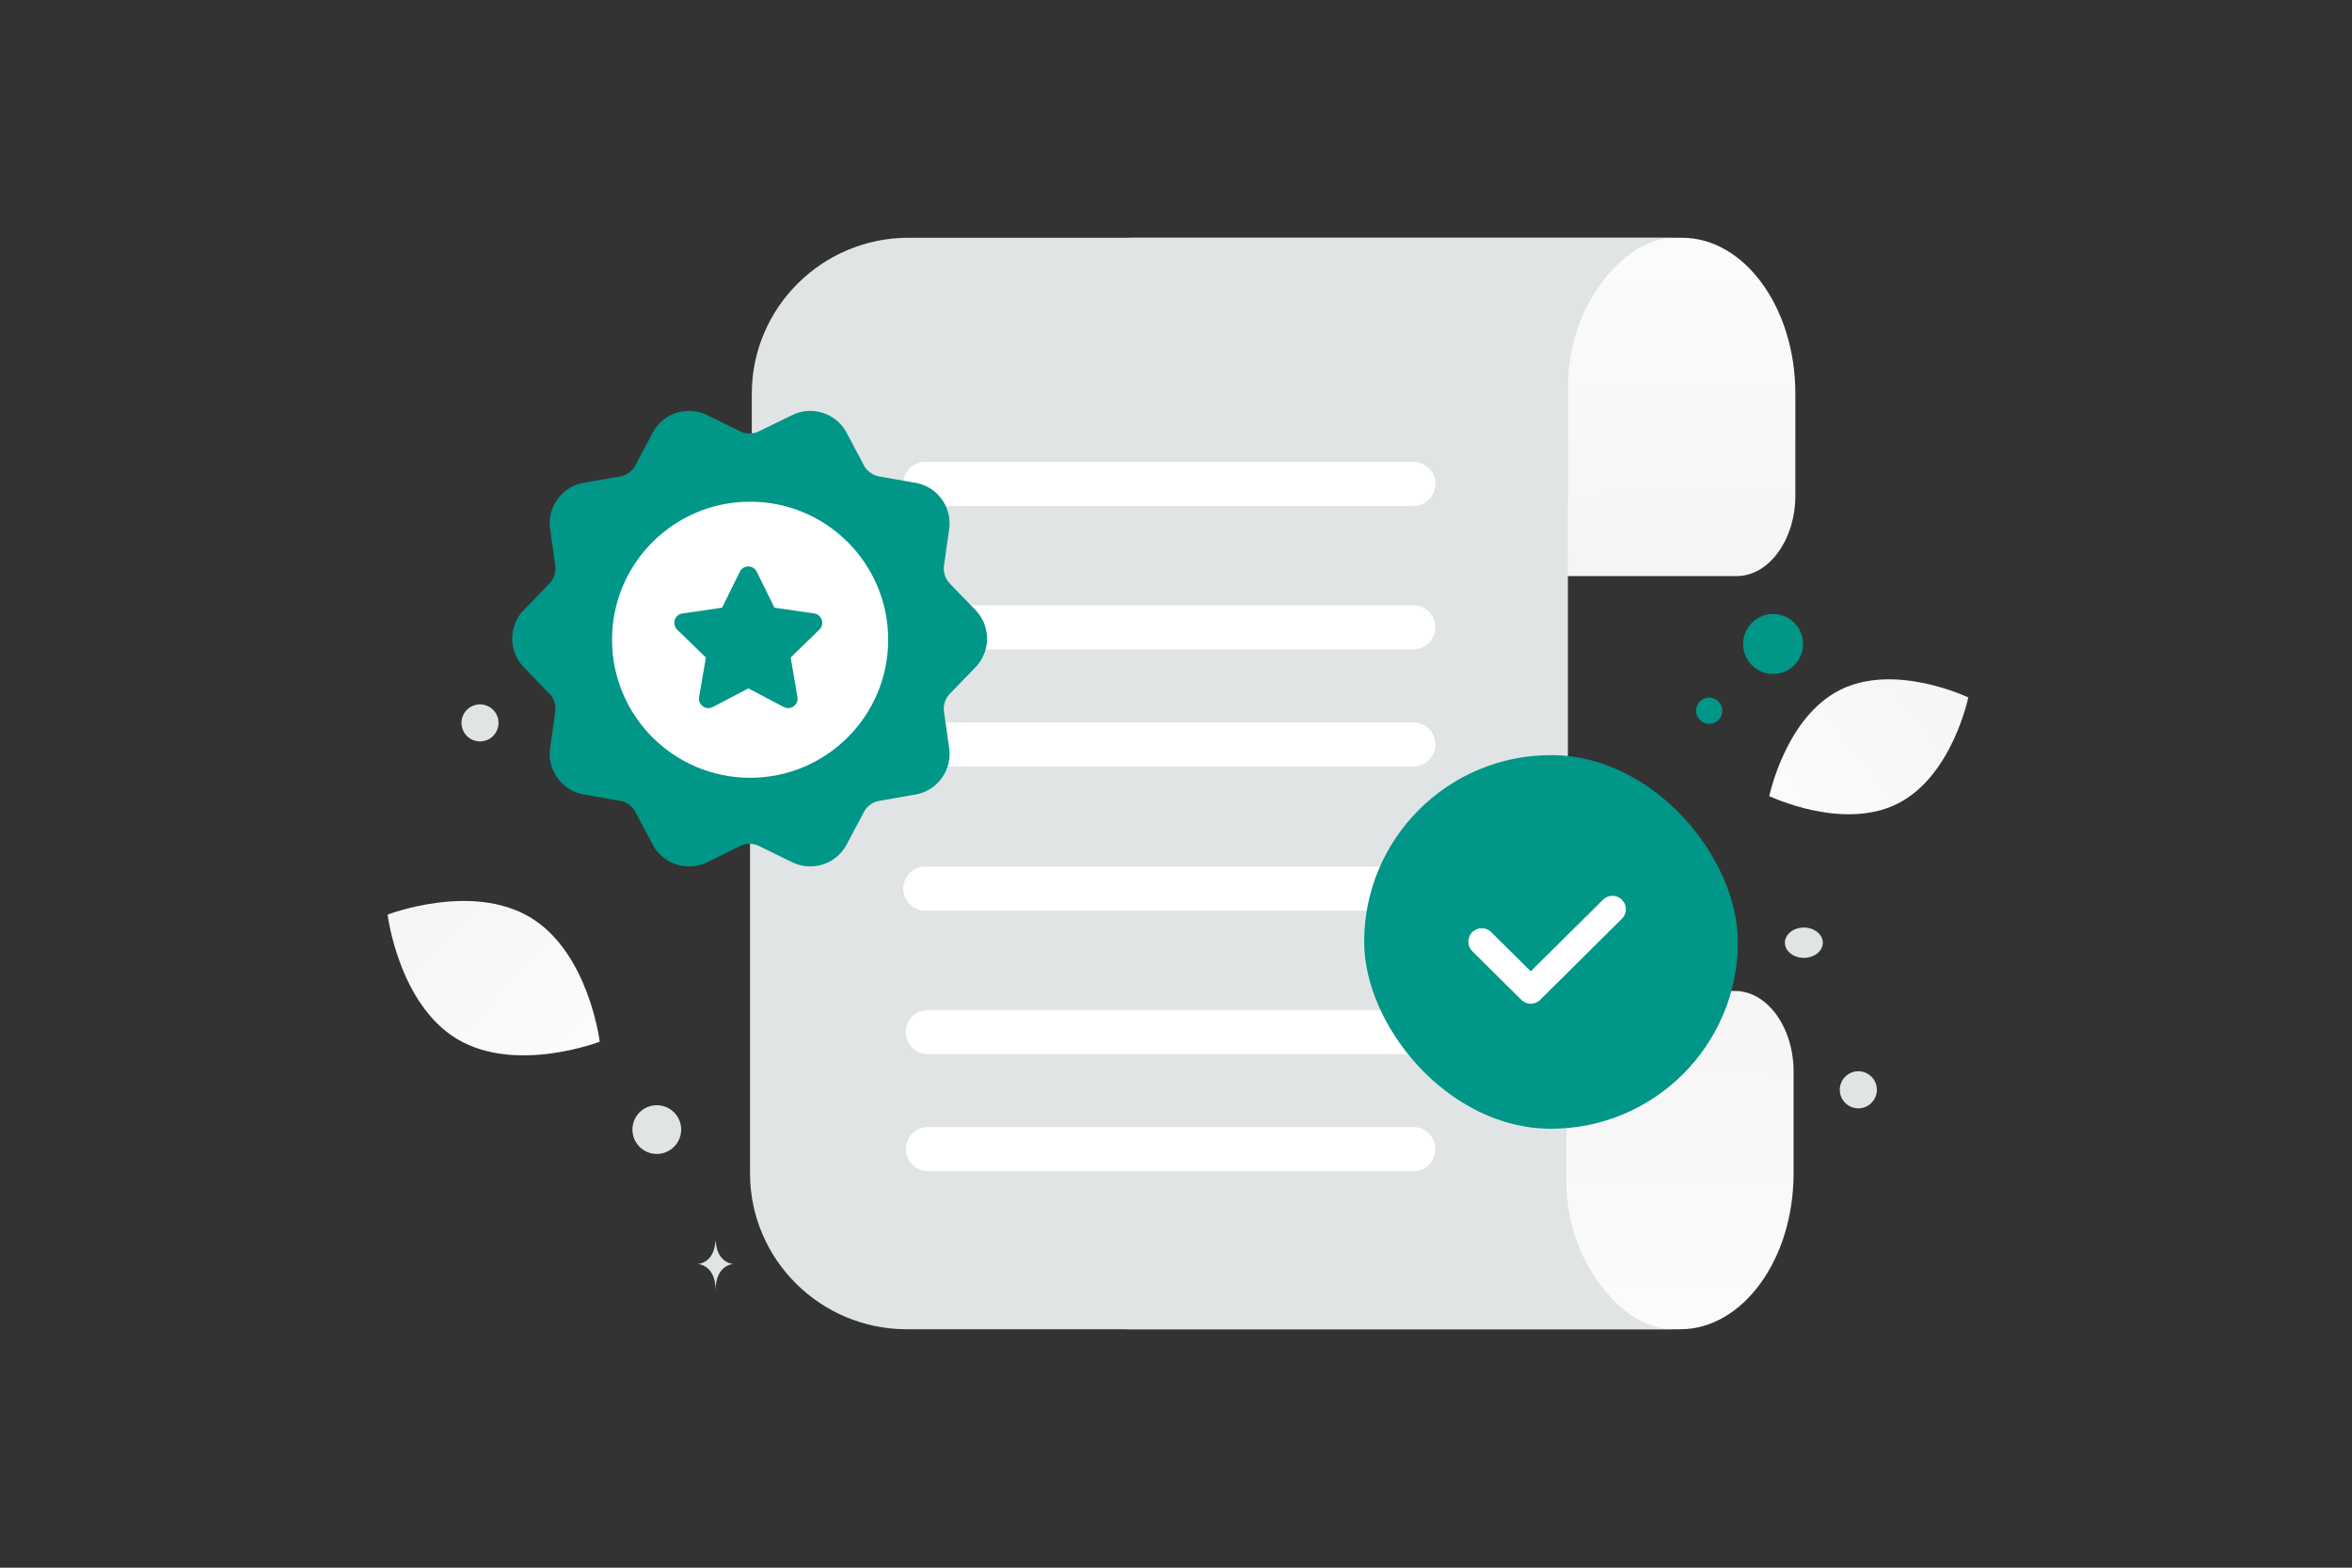 <svg width="900" height="600" viewBox="0 0 900 600" fill="none" xmlns="http://www.w3.org/2000/svg"><rect x="0" y="0" width="900" height="600" fill="#333333" stroke="none"/><path fill="transparent" d="M0 0h900v600H0z"/><path d="M725.951 307.671c-21.02 10.427-48.919-2.98-48.919-2.98s6.201-30.307 27.232-40.719c21.02-10.427 48.907 2.965 48.907 2.965s-6.2 30.307-27.22 40.734z" fill="url(#a)"/><path d="M174.929 397.67c22.41 13.432 54.563 1.015 54.563 1.015s-4.204-34.188-26.629-47.605c-22.41-13.431-54.549-1.03-54.549-1.03s4.204 34.189 26.615 47.62z" fill="url(#b)"/><circle cx="678.477" cy="246.477" r="11.477" transform="rotate(180 678.477 246.477)" fill="#009688"/><circle cx="351.016" cy="258.009" r="9.448" transform="rotate(180 351.016 258.009)" fill="#009688"/><circle r="7.5" transform="matrix(-1 0 0 1 325.5 459.5)" fill="#009688"/><circle r="5.021" transform="matrix(-1 0 0 1 654.021 272.021)" fill="#009688"/><circle r="6.456" transform="matrix(-1 0 0 1 676.065 472.132)" fill="#E1E4E5"/><circle r="9.325" transform="matrix(-1 0 0 1 251.325 432.325)" fill="#E1E4E5"/><circle r="7.097" transform="matrix(-1 0 0 1 711.097 417.097)" fill="#E1E4E5"/><circle r="7.891" transform="matrix(-1 0 0 1 633.624 188.896)" fill="#E1E4E5"/><circle r="7.086" transform="scale(1 -1) rotate(-75 -88.448 -258.026)" fill="#E1E4E5"/><circle r="9.426" transform="matrix(-1 0 0 1 385.684 139.757)" fill="#E1E4E5"/><ellipse rx="7.251" ry="5.801" transform="matrix(-1 0 0 1 690.251 360.801)" fill="#E1E4E5"/><circle r="14.747" transform="scale(1 -1) rotate(-75 190.026 -419.807)" fill="#E1E4E5"/><path d="M234.85 229.599h.103c.612 8.666 7.057 8.8 7.057 8.8s-7.107.139-7.107 10.153c0-10.014-7.107-10.153-7.107-10.153s6.442-.134 7.054-8.8zM273.773 475h.099c.587 8.641 6.775 8.774 6.775 8.774s-6.823.138-6.823 10.122c0-9.984-6.824-10.122-6.824-10.122s6.186-.133 6.773-8.774z" fill="#E1E4E5"/><path d="M431.306 91h212.34C667.54 91 687 117.777 687 150.655v38.98c0 16.947-10.099 30.844-22.416 30.844H483.529c-12.317 0-22.417-13.897-22.417-30.844v-42.369c0-15.931-4.187-31.861-12.07-43.725-4.68-7.118-10.592-12.54-17.736-12.54z" fill="url(#c)"/><path fill-rule="evenodd" clip-rule="evenodd" d="M347.64 91h293.661c-9.88 0-18.056 5.423-24.529 12.541-10.901 11.863-16.693 27.794-16.693 43.725v42.369c0 .932-.042 1.855-.125 2.767v231.545H287.681V150.655c0-32.878 26.913-59.655 59.959-59.655z" fill="#E1E4E5"/><path d="M354.756 298.055h186.751m-185.762-54.84h185.762m-185.762-45.452h185.762" stroke="#fff" stroke-width="16.871" stroke-linecap="round" stroke-linejoin="round"/><path d="M430.625 508.747h212.34c23.894 0 43.355-26.777 43.355-59.655v-38.98c0-16.947-10.1-30.844-22.417-30.844H482.848c-12.317 0-22.416 13.897-22.416 30.844v42.369c0 15.931-4.188 31.861-12.071 43.725-4.68 7.118-10.592 12.541-17.736 12.541z" fill="url(#d)"/><path fill-rule="evenodd" clip-rule="evenodd" d="M346.959 508.747H640.62c-9.879 0-18.056-5.423-24.528-12.541-10.902-11.864-16.693-27.794-16.693-43.725v-42.369c0-.932-.043-1.855-.125-2.767V175.8H287v273.291c0 32.879 26.914 59.656 59.959 59.656z" fill="#E1E4E5"/><path d="M354.076 340.092h186.75m-186.75-154.905h186.75M355.064 395h185.762M355.064 240.095h185.762M355.064 439.8h185.762M355.064 284.895h185.762" stroke="#fff" stroke-width="16.871" stroke-linecap="round" stroke-linejoin="round"/><path fill-rule="evenodd" clip-rule="evenodd" d="m292.133 168.4 12.629-6.176c5.827-2.848 12.873-.566 15.913 5.174l6.593 12.42a12.052 12.052 0 0 0 8.553 6.21l13.849 2.43c6.393 1.124 10.739 7.108 9.833 13.536l-1.968 13.918a12.027 12.027 0 0 0 3.266 10.051l9.773 10.103c4.511 4.66 4.511 12.064 0 16.732l-9.773 10.103a12.03 12.03 0 0 0-3.266 10.052l1.968 13.918c.906 6.428-3.44 12.412-9.833 13.535l-13.849 2.43a12.055 12.055 0 0 0-8.553 6.21l-6.593 12.42c-3.04 5.732-10.077 8.022-15.913 5.174l-12.629-6.175a12.03 12.03 0 0 0-10.565 0l-12.63 6.175c-5.827 2.848-12.873.566-15.913-5.174l-6.593-12.428a12.056 12.056 0 0 0-8.553-6.211l-13.849-2.43c-6.393-1.123-10.739-7.107-9.833-13.535l1.968-13.918a12.026 12.026 0 0 0-3.266-10.051l-9.772-10.104c-4.512-4.659-4.512-12.063 0-16.731l9.772-10.104a12.026 12.026 0 0 0 3.266-10.051l-1.959-13.918c-.915-6.419 3.44-12.412 9.833-13.527l13.849-2.43a12.054 12.054 0 0 0 8.544-6.21l6.593-12.42c3.04-5.731 10.078-8.022 15.913-5.174l12.63 6.176a12.038 12.038 0 0 0 10.565 0z" fill="#009688" stroke="#009688" stroke-width="7.464" stroke-linecap="round" stroke-linejoin="round"/><circle cx="287.033" cy="244.844" r="52.833" fill="#fff"/><path fill-rule="evenodd" clip-rule="evenodd" d="m286.323 263.455 13.591 7.139c2.647 1.392 5.741-.854 5.234-3.804l-2.594-15.134 10.997-10.709c2.14-2.088.96-5.726-1.997-6.157l-15.194-2.208-6.792-13.773c-1.324-2.685-5.143-2.685-6.467 0l-6.792 13.773-15.202 2.216c-2.957.431-4.137 4.069-1.996 6.156l10.997 10.71-2.595 15.134c-.506 2.949 2.587 5.196 5.234 3.804l13.591-7.14h-.015v-.007z" fill="#009688"/><rect x="522" y="289" width="143" height="143" rx="71.5" fill="#009688"/><path d="m617 348-31.25 31L567 360.4" stroke="#fff" stroke-width="10.287" stroke-linecap="round" stroke-linejoin="round"/><defs><linearGradient id="a" x1="645.232" y1="340.196" x2="818.605" y2="203.058" gradientUnits="userSpaceOnUse"><stop stop-color="#fff"/><stop offset="1" stop-color="#EEE"/></linearGradient><linearGradient id="b" x1="261.652" y1="440.906" x2="81.327" y2="273.361" gradientUnits="userSpaceOnUse"><stop stop-color="#fff"/><stop offset="1" stop-color="#EEE"/></linearGradient><linearGradient id="c" x1="553.701" y1="18.407" x2="555.723" y2="361.365" gradientUnits="userSpaceOnUse"><stop stop-color="#fff"/><stop offset="1" stop-color="#EEE"/></linearGradient><linearGradient id="d" x1="553.021" y1="581.34" x2="555.043" y2="238.382" gradientUnits="userSpaceOnUse"><stop stop-color="#fff"/><stop offset="1" stop-color="#EEE"/></linearGradient></defs></svg>